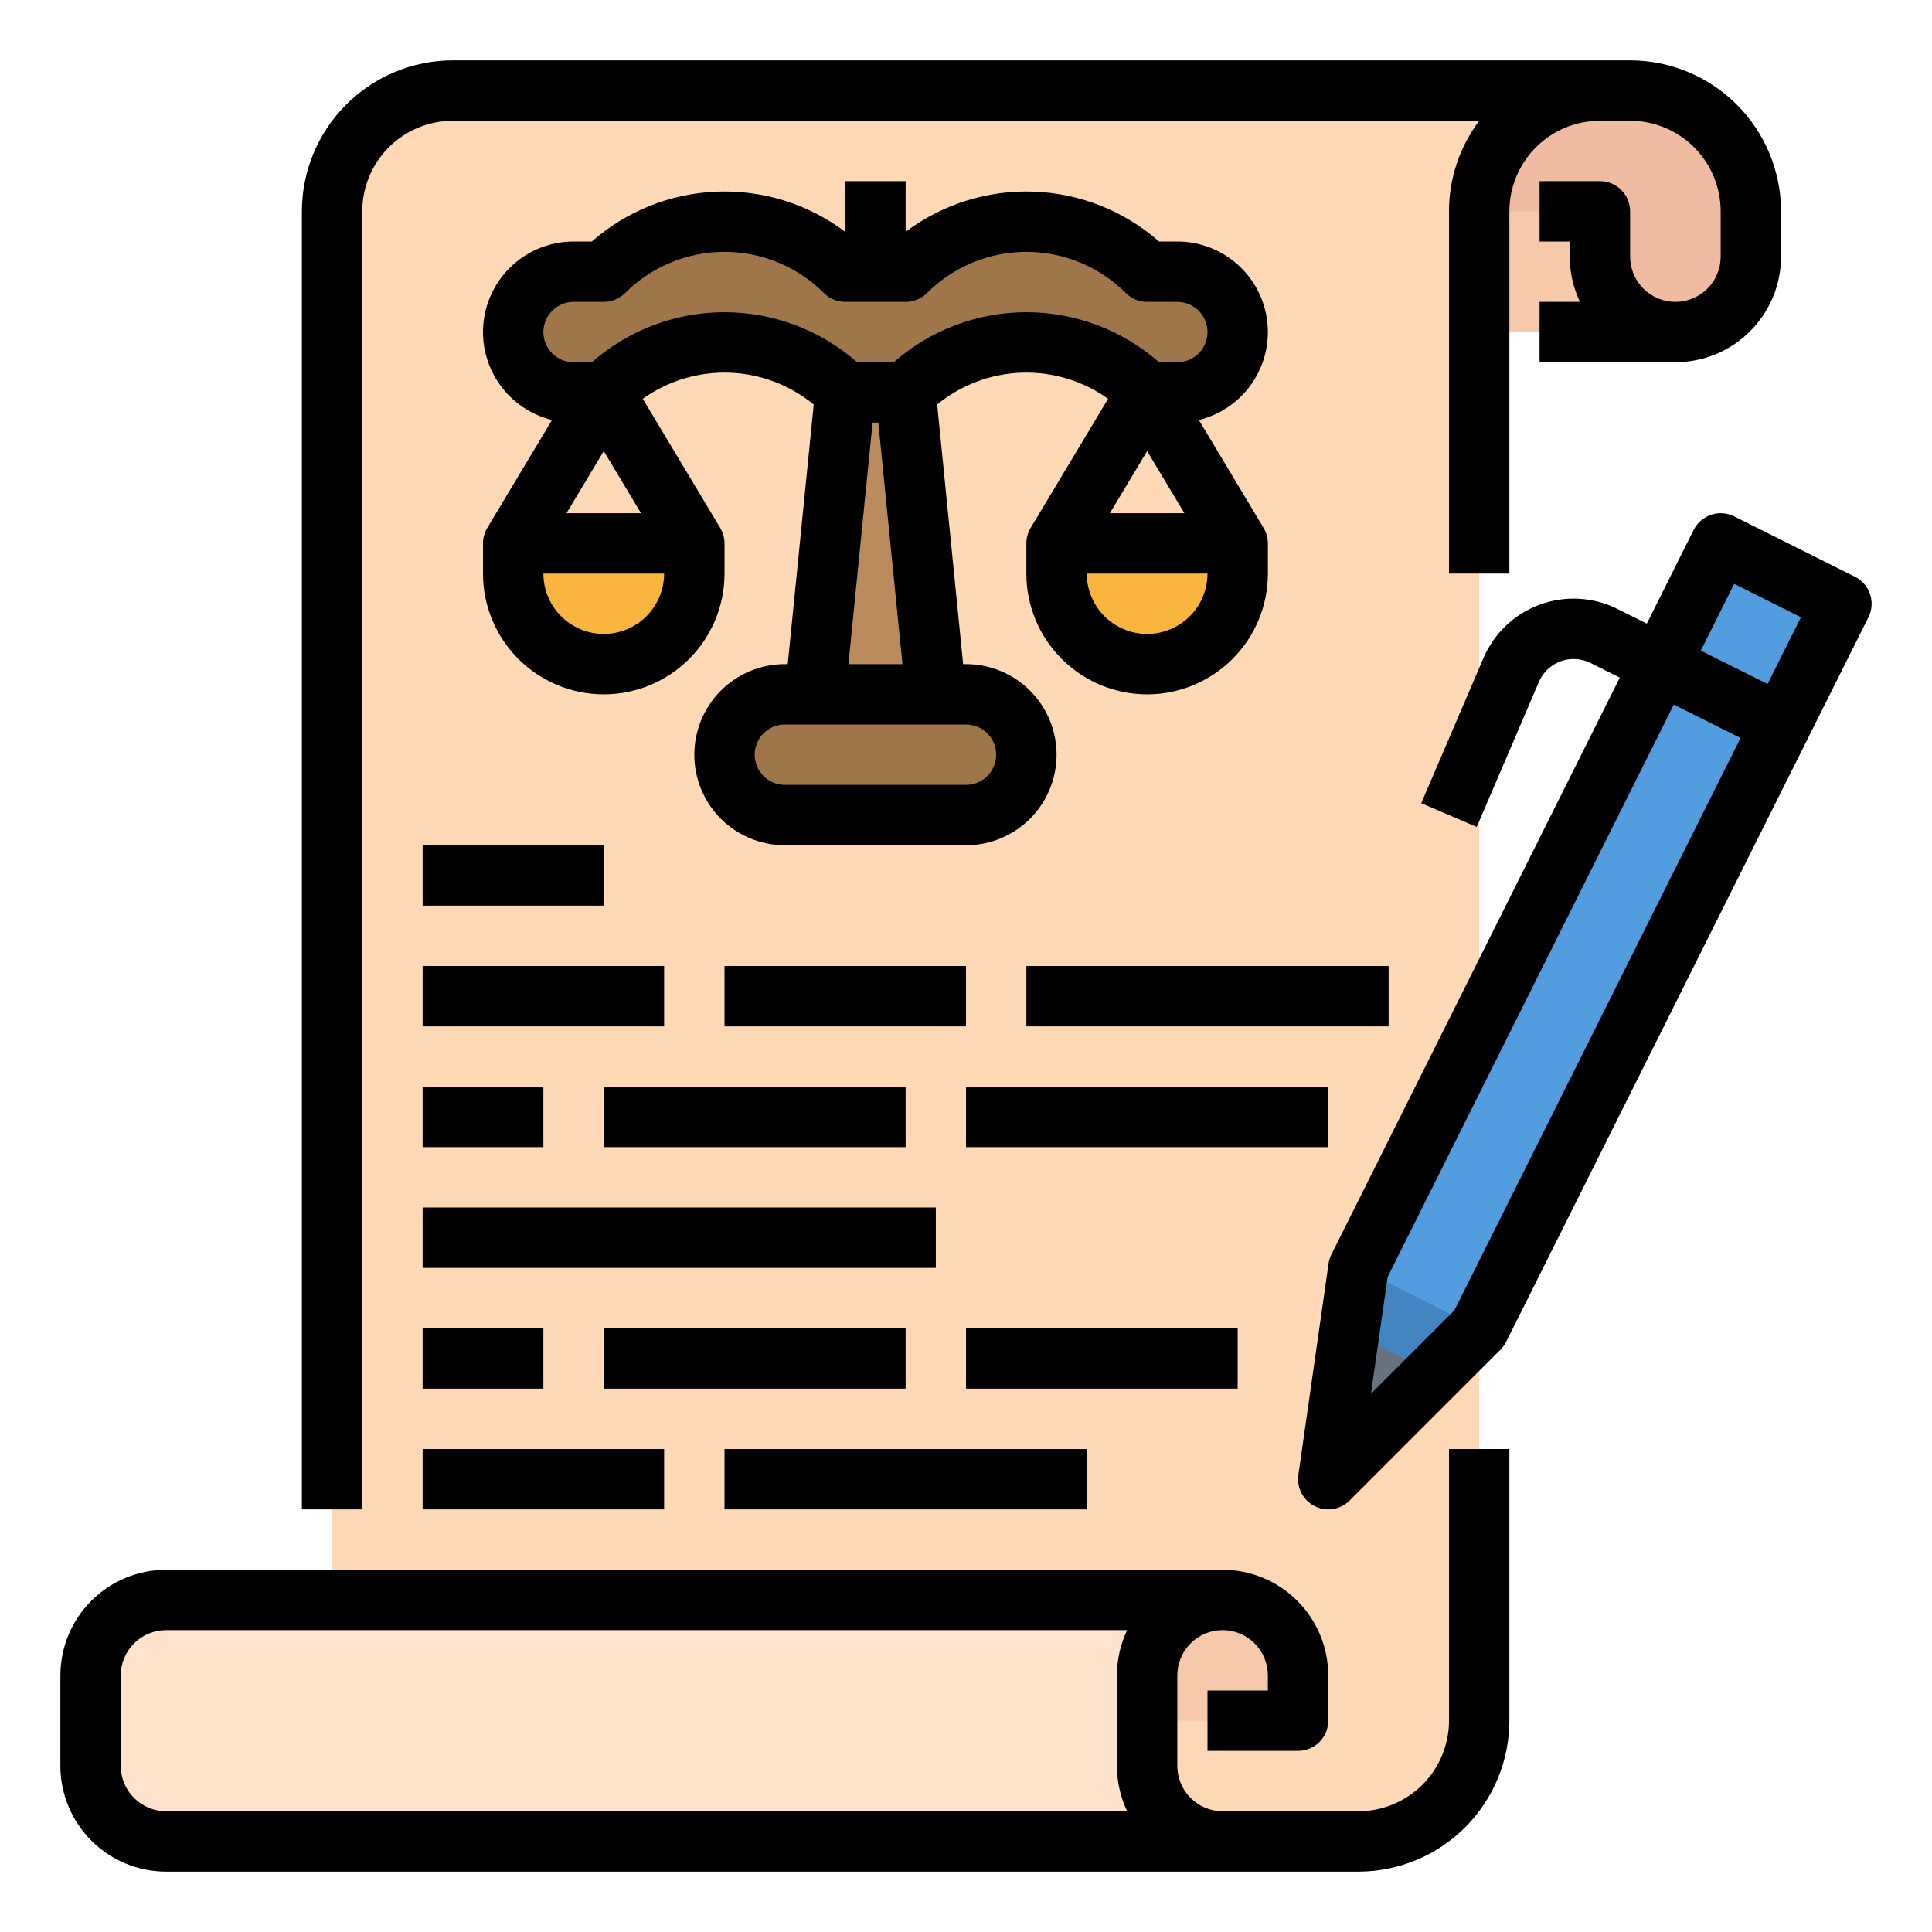<svg width="100" height="100" viewBox="0 0 100 100" fill="none" xmlns="http://www.w3.org/2000/svg">
<path d="M86.719 17.188C87.755 17.188 88.748 16.776 89.481 16.043C90.213 15.311 90.625 14.317 90.625 13.281V10.938C90.625 9.28 89.966 7.69 88.794 6.518C87.622 5.346 86.033 4.688 84.375 4.688H70.312V17.188H86.719Z" fill="#F0BCA1"/>
<path d="M70.312 95.312H17.188V10.938C17.188 9.28 17.846 7.69 19.018 6.518C20.19 5.346 21.78 4.688 23.438 4.688H82.812C81.155 4.688 79.565 5.346 78.393 6.518C77.221 7.69 76.562 9.28 76.562 10.938V89.062C76.562 90.72 75.904 92.31 74.732 93.482C73.56 94.654 71.97 95.312 70.312 95.312Z" fill="#FFD9B5"/>
<path d="M63.281 82.812C64.317 82.812 65.311 83.224 66.043 83.957C66.776 84.689 67.188 85.683 67.188 86.719V89.062H59.375V82.812H63.281Z" fill="#F5C9AA"/>
<path d="M59.375 91.406C59.375 92.442 59.786 93.436 60.519 94.168C61.252 94.901 62.245 95.312 63.281 95.312H8.594C7.558 95.312 6.564 94.901 5.832 94.168C5.099 93.436 4.688 92.442 4.688 91.406V86.719C4.688 85.683 5.099 84.689 5.832 83.957C6.564 83.224 7.558 82.812 8.594 82.812H63.281C62.245 82.812 61.252 83.224 60.519 83.957C59.786 84.689 59.375 85.683 59.375 86.719V91.406Z" fill="#FFE3CD"/>
<path d="M76.562 10.938H82.812V13.281C82.812 14.317 83.224 15.311 83.957 16.043C84.689 16.776 85.683 17.188 86.719 17.188H76.562V10.938Z" fill="#F5C9AA"/>
<path d="M48.438 35.938H42.188L43.75 20.312H46.875L48.438 35.938Z" fill="#BA8B5D"/>
<path d="M31.25 35.938C29.593 35.936 28.004 35.276 26.833 34.105C25.661 32.933 25.002 31.345 25 29.688V28.125C25 27.711 25.165 27.313 25.458 27.02C25.751 26.727 26.148 26.562 26.562 26.562H35.938C36.352 26.562 36.749 26.727 37.042 27.02C37.335 27.313 37.5 27.711 37.5 28.125V29.688C37.498 31.345 36.839 32.933 35.667 34.105C34.496 35.276 32.907 35.936 31.25 35.938Z" fill="#FAB53F"/>
<path d="M59.375 35.938C57.718 35.936 56.129 35.276 54.958 34.105C53.786 32.933 53.127 31.345 53.125 29.688V28.125C53.125 27.711 53.29 27.313 53.583 27.02C53.876 26.727 54.273 26.562 54.688 26.562H64.062C64.477 26.562 64.874 26.727 65.167 27.02C65.46 27.313 65.625 27.711 65.625 28.125V29.688C65.623 31.345 64.964 32.933 63.792 34.105C62.621 35.276 61.032 35.936 59.375 35.938Z" fill="#FAB53F"/>
<path d="M50 35.938H40.625C38.899 35.938 37.5 37.337 37.5 39.062C37.5 40.788 38.899 42.188 40.625 42.188H50C51.726 42.188 53.125 40.788 53.125 39.062C53.125 37.337 51.726 35.938 50 35.938Z" fill="#9F764A"/>
<path d="M64.062 17.188C64.062 16.359 63.733 15.564 63.147 14.978C62.561 14.392 61.766 14.062 60.938 14.062H59.375C58.554 13.242 57.58 12.591 56.508 12.146C55.435 11.702 54.286 11.474 53.125 11.474C51.964 11.474 50.815 11.702 49.742 12.146C48.67 12.591 47.696 13.242 46.875 14.062H43.75C42.929 13.242 41.955 12.591 40.883 12.146C39.81 11.702 38.661 11.474 37.5 11.474C36.339 11.474 35.19 11.702 34.117 12.146C33.045 12.591 32.071 13.242 31.25 14.062H29.688C28.859 14.062 28.064 14.392 27.478 14.978C26.892 15.564 26.562 16.359 26.562 17.188C26.562 18.016 26.892 18.811 27.478 19.397C28.064 19.983 28.859 20.312 29.688 20.312H31.25C32.071 19.492 33.045 18.841 34.117 18.396C35.19 17.952 36.339 17.724 37.5 17.724C38.661 17.724 39.81 17.952 40.883 18.396C41.955 18.841 42.929 19.492 43.75 20.312H46.875C47.696 19.492 48.67 18.841 49.742 18.396C50.815 17.952 51.964 17.724 53.125 17.724C54.286 17.724 55.435 17.952 56.508 18.396C57.58 18.841 58.554 19.492 59.375 20.312H60.938C61.766 20.312 62.561 19.983 63.147 19.397C63.733 18.811 64.062 18.016 64.062 17.188Z" fill="#9F764A"/>
<path d="M95.312 31.25L92.887 36.102L91.488 38.898L76.562 68.75L68.75 76.562L69.846 68.887L70.312 65.625L85.238 35.772L86.637 32.977L89.062 28.125L95.312 31.25Z" fill="#529DDF"/>
<path d="M76.562 68.75L74.232 71.08L69.846 68.887L70.312 65.625L76.562 68.75Z" fill="#4384C3"/>
<path d="M74.232 71.08L68.75 76.562L69.846 68.887L74.232 71.08Z" fill="#68737F"/>
<path d="M96.011 29.852L89.761 26.727C89.578 26.636 89.378 26.581 89.173 26.566C88.969 26.552 88.763 26.578 88.568 26.643C88.374 26.708 88.194 26.81 88.039 26.945C87.884 27.079 87.757 27.243 87.665 27.426L85.239 32.279L83.721 31.52C83.102 31.21 82.427 31.031 81.736 30.992C81.045 30.953 80.353 31.056 79.703 31.294C79.054 31.532 78.459 31.9 77.957 32.376C77.455 32.852 77.055 33.425 76.782 34.062L73.564 41.572L76.436 42.803L79.655 35.292C79.76 35.048 79.913 34.827 80.107 34.644C80.3 34.461 80.528 34.319 80.778 34.228C81.028 34.136 81.294 34.097 81.56 34.112C81.826 34.127 82.085 34.196 82.323 34.315L83.841 35.074L68.915 64.926C68.84 65.076 68.789 65.238 68.766 65.404L67.203 76.341C67.157 76.666 67.214 76.997 67.366 77.288C67.518 77.578 67.758 77.813 68.051 77.96C68.344 78.107 68.677 78.157 69 78.105C69.324 78.052 69.623 77.899 69.855 77.667L77.667 69.855C77.786 69.736 77.885 69.599 77.96 69.449L96.71 31.949C96.802 31.765 96.856 31.566 96.871 31.361C96.885 31.156 96.86 30.951 96.795 30.756C96.73 30.561 96.627 30.381 96.493 30.226C96.358 30.071 96.195 29.944 96.011 29.852ZM75.278 67.825L70.96 72.143L71.823 66.097L86.636 36.471L90.091 38.199L75.278 67.825ZM91.489 35.404L88.034 33.676L89.761 30.221L93.216 31.949L91.489 35.404Z" fill="black"/>
<path d="M18.75 10.938C18.751 9.695 19.246 8.503 20.125 7.624C21.003 6.746 22.195 6.251 23.438 6.25H76.566C75.548 7.601 74.998 9.246 75 10.938V29.688H78.125V10.938C78.126 9.695 78.621 8.503 79.499 7.624C80.378 6.746 81.57 6.251 82.812 6.25H84.375C85.618 6.251 86.809 6.746 87.688 7.625C88.567 8.503 89.061 9.695 89.062 10.938V13.281C89.062 13.903 88.816 14.499 88.376 14.938C87.936 15.378 87.34 15.625 86.719 15.625C86.097 15.625 85.501 15.378 85.061 14.938C84.622 14.499 84.375 13.903 84.375 13.281V10.938C84.375 10.523 84.21 10.126 83.917 9.833C83.624 9.54 83.227 9.375 82.812 9.375H79.688V12.5H81.25V13.281C81.249 14.092 81.43 14.893 81.778 15.625H79.688V18.75H86.719C88.169 18.748 89.559 18.172 90.584 17.146C91.609 16.121 92.186 14.731 92.188 13.281V10.938C92.185 8.866 91.361 6.88 89.897 5.416C88.432 3.951 86.446 3.127 84.375 3.125H23.438C21.366 3.127 19.38 3.951 17.916 5.416C16.451 6.88 15.627 8.866 15.625 10.938V78.125H18.75V10.938Z" fill="black"/>
<path d="M75 89.062C74.999 90.305 74.504 91.497 73.626 92.376C72.747 93.254 71.555 93.749 70.312 93.75H63.281C62.66 93.749 62.064 93.502 61.625 93.063C61.185 92.623 60.938 92.028 60.938 91.406V86.719C60.938 86.097 61.184 85.501 61.624 85.061C62.063 84.622 62.66 84.375 63.281 84.375C63.903 84.375 64.499 84.622 64.939 85.061C65.378 85.501 65.625 86.097 65.625 86.719V87.5H62.5V90.625H67.188C67.602 90.625 67.999 90.46 68.292 90.167C68.585 89.874 68.75 89.477 68.75 89.062V86.719C68.748 85.269 68.172 83.879 67.146 82.854C66.121 81.828 64.731 81.252 63.281 81.25H8.594C7.144 81.252 5.754 81.828 4.729 82.854C3.703 83.879 3.127 85.269 3.125 86.719V91.406C3.127 92.856 3.703 94.246 4.729 95.271C5.754 96.297 7.144 96.873 8.594 96.875H70.312C72.384 96.873 74.37 96.049 75.834 94.584C77.299 93.12 78.123 91.134 78.125 89.062V75H75V89.062ZM58.341 93.75H8.594C7.972 93.749 7.377 93.502 6.937 93.063C6.498 92.623 6.251 92.028 6.25 91.406V86.719C6.251 86.097 6.498 85.502 6.937 85.062C7.377 84.623 7.972 84.376 8.594 84.375H58.341C57.992 85.107 57.812 85.908 57.812 86.719V91.406C57.812 92.217 57.992 93.018 58.341 93.75Z" fill="black"/>
<path d="M25 29.688C25 31.345 25.659 32.935 26.831 34.107C28.003 35.279 29.592 35.938 31.25 35.938C32.908 35.938 34.497 35.279 35.669 34.107C36.842 32.935 37.5 31.345 37.5 29.688V28.125C37.5 27.842 37.422 27.564 37.276 27.322L37.277 27.321L33.27 20.642C34.572 19.712 36.145 19.237 37.744 19.29C39.343 19.344 40.88 19.923 42.117 20.938L40.773 34.375H40.625C39.382 34.375 38.19 34.869 37.31 35.748C36.431 36.627 35.938 37.819 35.938 39.062C35.938 40.306 36.431 41.498 37.31 42.377C38.19 43.256 39.382 43.75 40.625 43.75H50C51.243 43.75 52.435 43.256 53.315 42.377C54.194 41.498 54.688 40.306 54.688 39.062C54.688 37.819 54.194 36.627 53.315 35.748C52.435 34.869 51.243 34.375 50 34.375H49.852L48.508 20.938C49.745 19.923 51.282 19.344 52.881 19.29C54.48 19.237 56.053 19.712 57.355 20.642L53.348 27.321L53.349 27.322C53.203 27.564 53.125 27.842 53.125 28.125V29.688C53.125 31.345 53.783 32.935 54.956 34.107C56.128 35.279 57.717 35.938 59.375 35.938C61.033 35.938 62.622 35.279 63.794 34.107C64.966 32.935 65.625 31.345 65.625 29.688V28.125C65.625 27.842 65.547 27.564 65.401 27.322L65.402 27.321L62.054 21.74C63.166 21.467 64.141 20.796 64.793 19.854C65.445 18.911 65.729 17.763 65.591 16.625C65.454 15.488 64.904 14.44 64.047 13.68C63.19 12.92 62.083 12.5 60.938 12.5H59.993C58.197 10.922 55.912 10.01 53.523 9.919C51.134 9.827 48.786 10.562 46.875 11.999V9.375H43.75V11.999C41.839 10.562 39.491 9.827 37.102 9.919C34.713 10.01 32.428 10.922 30.632 12.5H29.688C28.542 12.5 27.436 12.92 26.578 13.68C25.721 14.44 25.171 15.488 25.034 16.625C24.896 17.763 25.18 18.911 25.832 19.854C26.484 20.796 27.459 21.467 28.571 21.74L25.223 27.321L25.224 27.322C25.078 27.564 25 27.842 25 28.125V29.688ZM31.25 32.812C30.422 32.812 29.627 32.482 29.041 31.896C28.456 31.31 28.126 30.516 28.125 29.688H34.375C34.374 30.516 34.044 31.31 33.459 31.896C32.873 32.482 32.078 32.812 31.25 32.812ZM33.178 26.562H29.322L31.25 23.349L33.178 26.562ZM51.562 39.062C51.562 39.477 51.397 39.874 51.104 40.167C50.811 40.46 50.414 40.624 50 40.625H40.625C40.211 40.625 39.813 40.46 39.52 40.167C39.227 39.874 39.062 39.477 39.062 39.062C39.062 38.648 39.227 38.251 39.52 37.958C39.813 37.665 40.211 37.5 40.625 37.5H50C50.414 37.501 50.811 37.665 51.104 37.958C51.397 38.251 51.562 38.648 51.562 39.062ZM43.914 34.375L45.164 21.875H45.461L46.711 34.375H43.914ZM61.303 26.562H57.447L59.375 23.349L61.303 26.562ZM59.375 32.812C58.547 32.812 57.752 32.482 57.166 31.896C56.581 31.31 56.251 30.516 56.25 29.688H62.5C62.499 30.516 62.169 31.31 61.584 31.896C60.998 32.482 60.203 32.812 59.375 32.812ZM29.688 15.625H31.25C31.664 15.625 32.062 15.46 32.355 15.167C33.031 14.492 33.833 13.956 34.715 13.59C35.598 13.224 36.544 13.036 37.5 13.036C38.456 13.036 39.402 13.224 40.285 13.59C41.167 13.956 41.969 14.492 42.645 15.167C42.938 15.46 43.336 15.625 43.75 15.625H46.875C47.289 15.625 47.687 15.46 47.98 15.167C48.656 14.492 49.458 13.956 50.34 13.59C51.223 13.224 52.169 13.036 53.125 13.036C54.081 13.036 55.027 13.224 55.91 13.59C56.792 13.956 57.594 14.492 58.27 15.167C58.563 15.46 58.961 15.625 59.375 15.625H60.938C61.352 15.625 61.749 15.79 62.042 16.083C62.335 16.376 62.5 16.773 62.5 17.188C62.5 17.602 62.335 17.999 62.042 18.292C61.749 18.585 61.352 18.75 60.938 18.75H59.993C58.094 17.081 55.653 16.161 53.125 16.161C50.597 16.161 48.156 17.081 46.257 18.75H44.368C42.469 17.081 40.028 16.161 37.5 16.161C34.972 16.161 32.531 17.081 30.632 18.75H29.688C29.273 18.75 28.876 18.585 28.583 18.292C28.29 17.999 28.125 17.602 28.125 17.188C28.125 16.773 28.29 16.376 28.583 16.083C28.876 15.79 29.273 15.625 29.688 15.625Z" fill="black"/>
<path d="M21.875 43.75H31.25V46.875H21.875V43.75Z" fill="black"/>
<path d="M21.875 50H34.375V53.125H21.875V50Z" fill="black"/>
<path d="M37.5 50H50V53.125H37.5V50Z" fill="black"/>
<path d="M53.125 50H71.875V53.125H53.125V50Z" fill="black"/>
<path d="M21.875 75H34.375V78.125H21.875V75Z" fill="black"/>
<path d="M37.5 75H56.25V78.125H37.5V75Z" fill="black"/>
<path d="M21.875 56.25H28.125V59.375H21.875V56.25Z" fill="black"/>
<path d="M31.25 56.25H46.875V59.375H31.25V56.25Z" fill="black"/>
<path d="M50 56.25H68.75V59.375H50V56.25Z" fill="black"/>
<path d="M21.875 68.75H28.125V71.875H21.875V68.75Z" fill="black"/>
<path d="M31.25 68.75H46.875V71.875H31.25V68.75Z" fill="black"/>
<path d="M50 68.75H64.062V71.875H50V68.75Z" fill="black"/>
<path d="M21.875 62.5H48.438V65.625H21.875V62.5Z" fill="black"/>
</svg>
